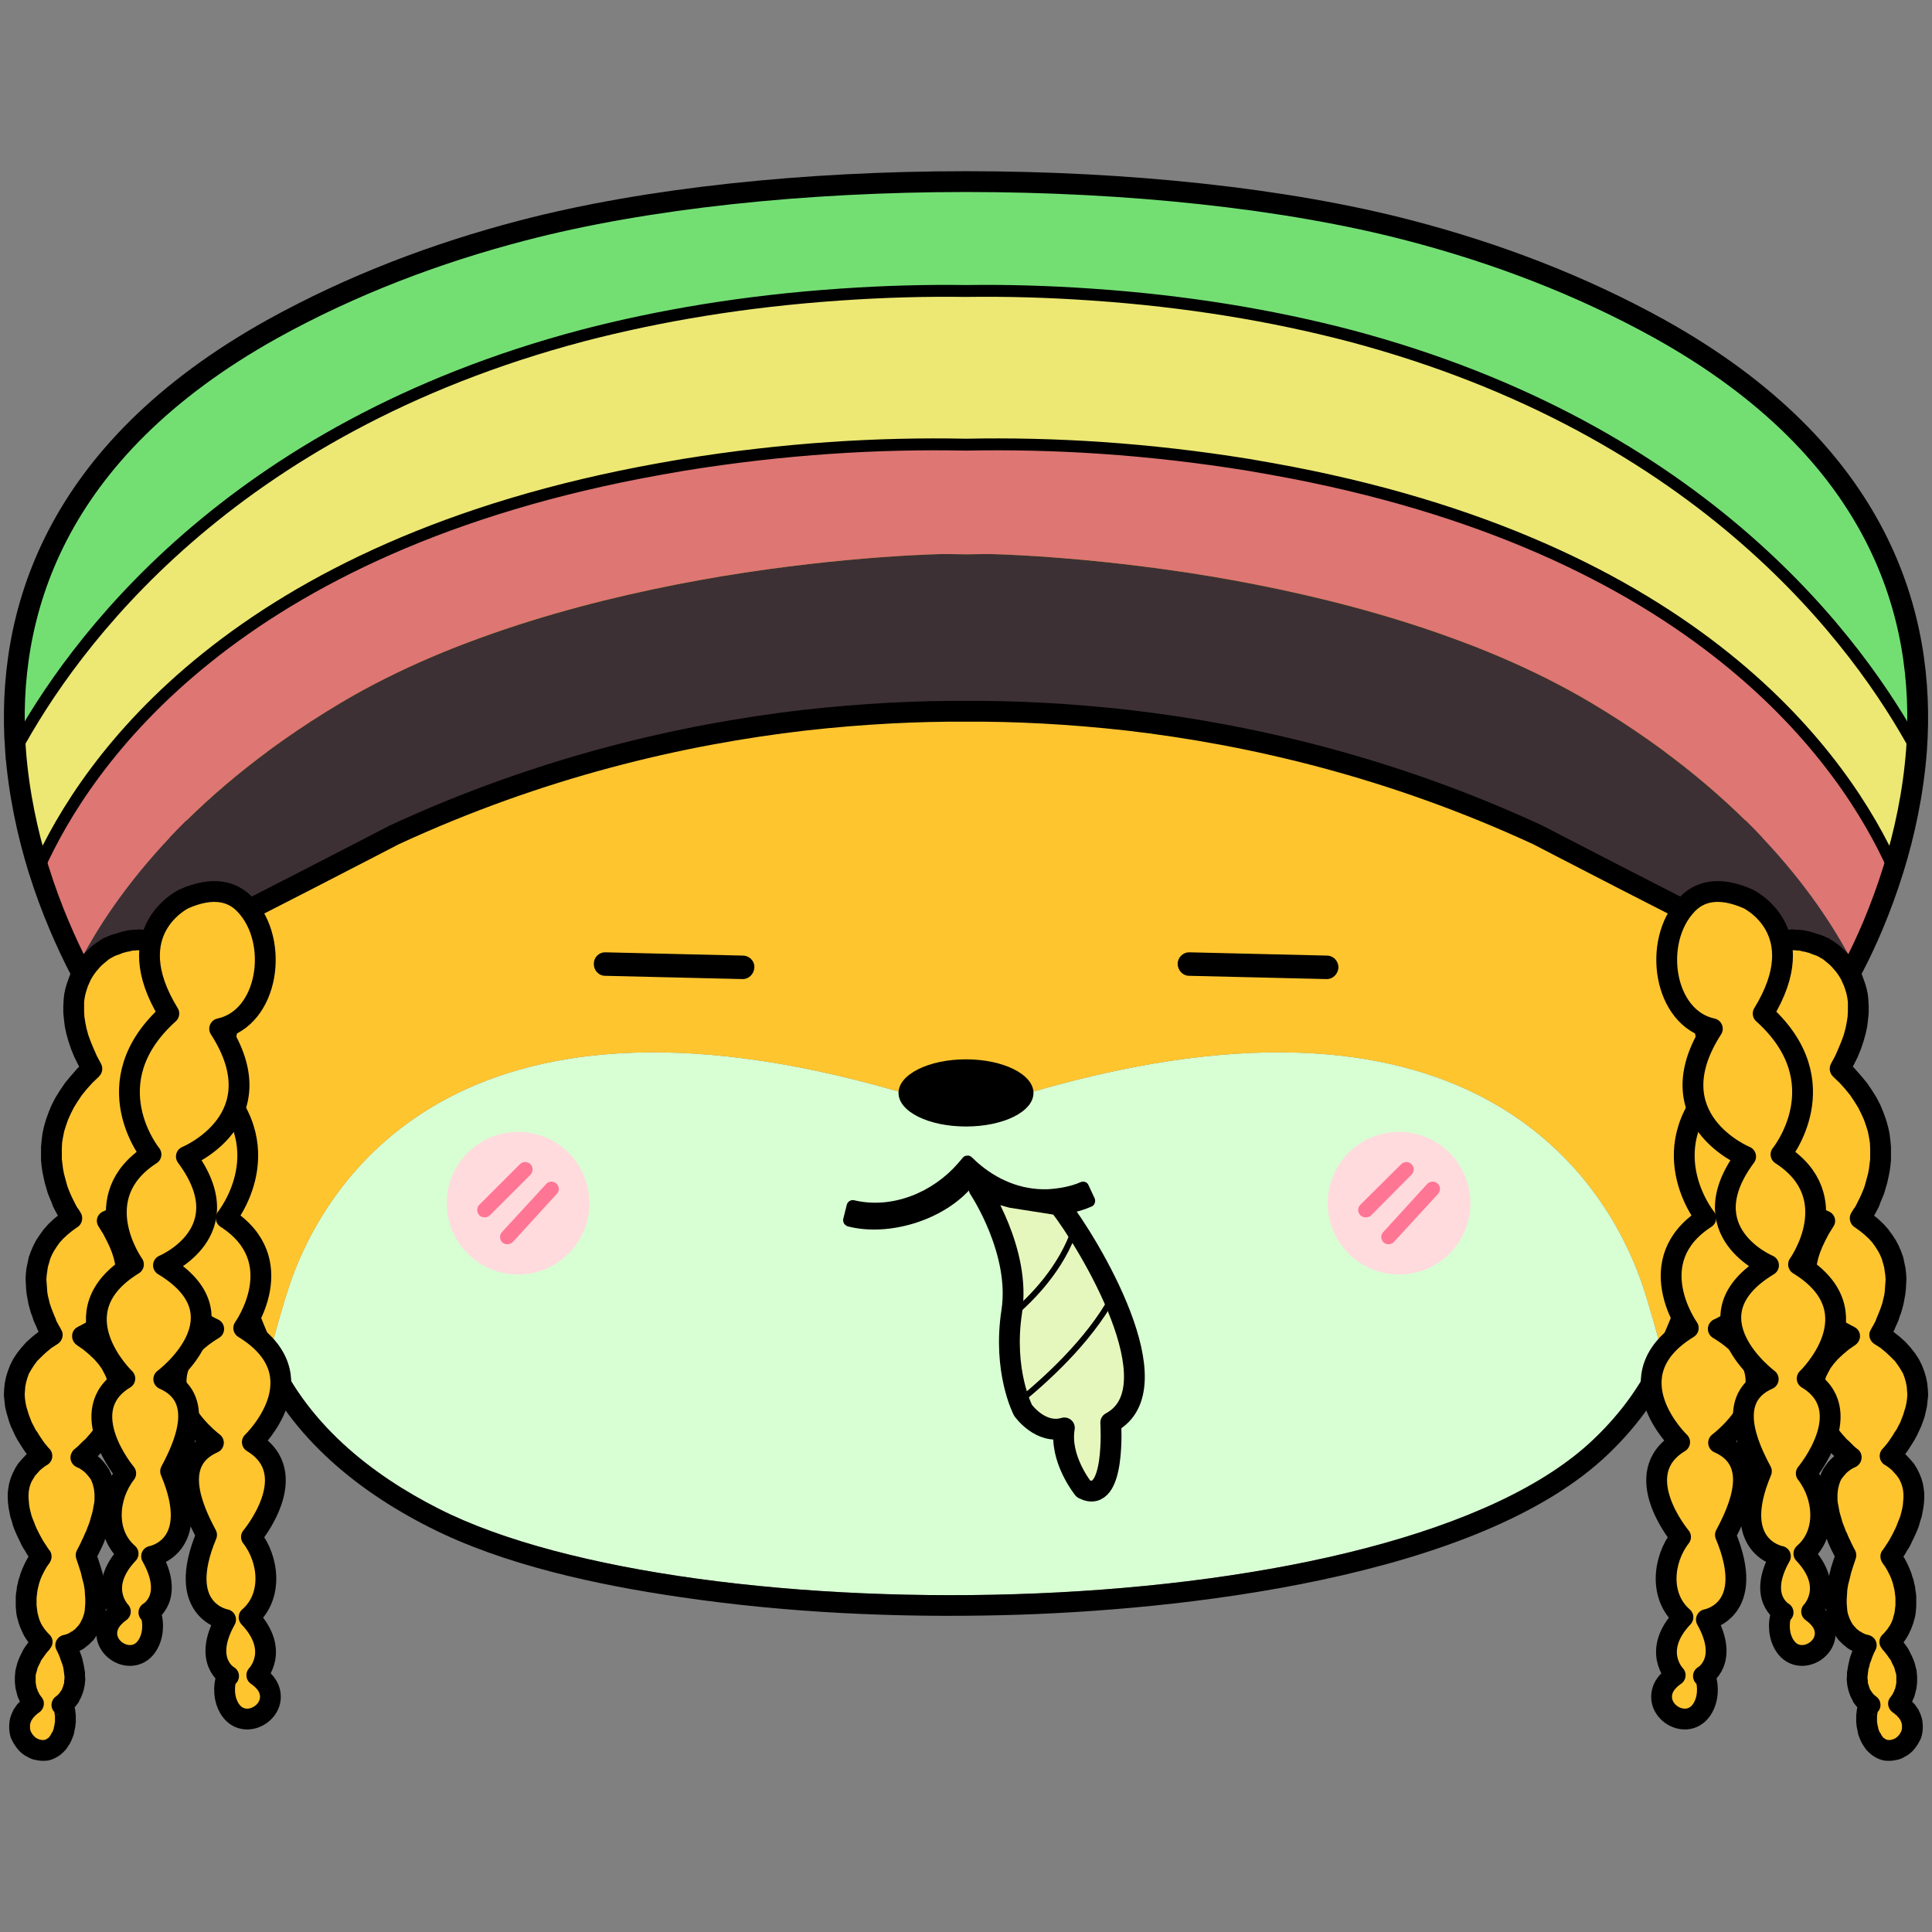 <?xml version="1.0" encoding="UTF-8"?>
<!DOCTYPE svg PUBLIC "-//W3C//DTD SVG 1.1//EN" "http://www.w3.org/Graphics/SVG/1.1/DTD/svg11.dtd">
<!-- Creator: CorelDRAW X7 -->
<svg xmlns="http://www.w3.org/2000/svg" xml:space="preserve" width="65mm" height="65mm" version="1.1" style="shape-rendering:geometricPrecision; text-rendering:geometricPrecision; image-rendering:optimizeQuality; fill-rule:evenodd; clip-rule:evenodd"
viewBox="0 0 6500 6500"
 xmlns:xlink="http://www.w3.org/1999/xlink">
 <rect x="0" y="0" width="6500" height="6500" fill="#808080" stroke="none"/>
 <defs>
  <style type="text/css">
   <![CDATA[
    .str4 {stroke:black;stroke-width:70}
    .str3 {stroke:black;stroke-width:40}
    .str2 {stroke:black;stroke-width:20}
    .str0 {stroke:black;stroke-width:70;stroke-linecap:round;stroke-linejoin:round}
    .str5 {stroke:black;stroke-width:70;stroke-linecap:round;stroke-linejoin:round}
    .str6 {stroke:black;stroke-width:70;stroke-linecap:round;stroke-linejoin:round}
    .str1 {stroke:black;stroke-width:20;stroke-linecap:round;stroke-linejoin:round}
    .fil8 {fill:none}
    .fil2 {fill:black}
    .fil11 {fill:#3D3034}
    .fil9 {fill:#73DF73}
    .fil5 {fill:#BF8F17}
    .fil0 {fill:#D8FFD3}
    .fil10 {fill:#DE7673}
    .fil7 {fill:#E6F7BD}
    .fil12 {fill:#ECE873}
    .fil1 {fill:#FFC52F}
    .fil3 {fill:#FFDBDE}
    .fil6 {fill:black;fill-rule:nonzero}
    .fil4 {fill:#FF7694;fill-rule:nonzero}
   ]]>
  </style>
 </defs>
 <g id="Layer_x0020_1">
  <g id="_2455159377488">
   <path class="fil0" d="M5364 4840c92,-88 169,-193 220,-319 0,0 -34,-128 -62,-209 -113,-321 -545,-1073 -2040,-641l-21 6c0,58 -95,105 -211,105 -116,0 -211,-47 -211,-105l-21 -6c-1495,-432 -1927,320 -2040,641 -28,81 -62,209 -62,209 108,266 335,441 560,555 850,432 3223,406 3888,-236z"/>
   <path class="fil1" d="M2044 1915c-11,-9 -11,-10 -23,-19 -43,-36 -90,-72 -112,-86 -206,-131 -767,-440 -1321,-321 -176,610 42,1323 139,1590 15,43 62,155 90,226l-1 6c-74,330 -97,751 80,1166 5,11 10,23 16,35 1,3 2,6 4,9 0,0 34,-128 62,-209 113,-321 545,-1073 2040,-641l21 6c0,-58 95,-104 211,-104 116,0 211,46 211,104l21 -6c1495,-432 1927,320 2040,641 28,81 62,209 62,209 2,-3 3,-6 4,-9 194,-426 172,-861 96,-1200 7,-17 15,-40 23,-59 24,-64 53,-138 66,-174 97,-267 315,-980 139,-1590 -554,-119 -1115,190 -1321,321 -28,18 -85,65 -135,106 -1,2 -5,5 -8,8l-1 0c-267,-108 -538,-164 -804,-189 -129,-11 -256,-23 -382,-23 -94,-1 -188,3 -281,11 -118,10 -239,11 -357,33 -139,26 -283,57 -425,100 -50,15 -103,41 -154,59zm3477 906c-39,-86 -67,-135 -67,-135 -143,-239 -348,-418 -569,-553 54,-43 138,-109 184,-134 147,-80 397,-194 599,-171 40,330 -40,638 -92,792 -12,38 -33,120 -49,184 0,4 -3,11 -6,17zm-3904 -689c-222,135 -428,315 -571,554 0,0 -27,48 -66,132 -16,-66 -44,-160 -56,-198 -52,-154 -132,-462 -92,-792 202,-23 452,91 599,171 47,26 131,90 186,133z"/>
   <path class="fil2" d="M3250 3790c126,0 227,-50 227,-113 0,-62 -101,-113 -227,-113 -126,0 -227,51 -227,113 0,63 101,113 227,113z"/>
   <circle class="fil3" cx="1743" cy="4048" r="240"/>
   <circle class="fil3" cx="4707" cy="4048" r="240"/>
   <path class="fil4" d="M1749 3917c10,-10 26,-10 36,0 9,9 9,25 0,35l-137 137c-10,9 -26,9 -35,0 -10,-10 -10,-26 0,-36l136 -136z"/>
   <path class="fil4" d="M1837 3984c9,-11 25,-11 35,-2 10,9 11,25 1,35l-147 161c-10,10 -25,11 -36,2 -10,-10 -10,-25 -1,-35l148 -161z"/>
   <path class="fil4" d="M4714 3917c10,-10 26,-10 35,0 10,9 10,25 0,35l-136 137c-10,9 -26,9 -36,0 -10,-10 -10,-26 0,-36l137 -136z"/>
   <path class="fil4" d="M4801 3984c10,-11 26,-11 36,-2 10,9 10,25 1,35l-148 161c-9,10 -25,11 -35,2 -10,-10 -11,-25 -1,-35l147 -161z"/>
   <path class="fil5" d="M5668 1828c40,330 -40,638 -92,792 -14,42 -38,139 -54,205 -39,-89 -68,-139 -68,-139 -143,-239 -349,-419 -571,-554 54,-43 138,-107 186,-133 147,-80 397,-194 599,-171z"/>
   <path class="fil5" d="M832 1828c-40,330 40,638 92,792 14,42 38,139 54,205 39,-89 68,-139 68,-139 143,-239 349,-419 571,-554 -54,-43 -138,-107 -186,-133 -147,-80 -397,-194 -599,-171z"/>
   <g>
    <path class="fil2" d="M2069 1844c178,-64 364,-112 550,-145 25,-4 50,-9 75,-13 31,-5 61,-9 91,-13 114,-14 310,-28 420,-31 224,-5 468,19 677,56 187,33 373,82 551,146 38,-32 80,-68 120,-93 169,-107 356,-198 546,-262 265,-89 552,-128 828,-69 26,6 45,24 53,50 147,511 38,1139 -141,1632 -21,59 -44,118 -67,176 -5,13 -10,26 -15,39 88,411 71,835 -104,1222l-3 8 0 0 0 0 0 0 0 0 -1 0 0 0 0 0 0 1 0 0 0 0 0 1c-54,130 -135,244 -236,341 -437,422 -1457,530 -2037,544 -361,9 -731,-8 -1089,-61 -275,-40 -594,-108 -843,-235 -255,-129 -482,-319 -593,-589l0 -1 0 0 0 0 0 -1 0 0 0 0 -1 0 0 0 0 0 0 0 0 0 -3 -8c-5,-11 -10,-23 -15,-35 -162,-379 -176,-795 -88,-1193 -28,-69 -58,-139 -83,-209 -179,-493 -288,-1121 -141,-1632 8,-26 27,-44 53,-50 276,-59 563,-20 828,69 190,64 377,155 546,262 40,25 83,60 122,93zm813 -110c0,0 -389,27 -827,189 -51,-42 -119,-96 -146,-113 -206,-131 -767,-440 -1321,-321 -176,610 42,1323 139,1590 15,43 62,155 90,226l-1 6 -3 15 0 1 -3 14 -1 1 -3 14 0 2 -3 13 0 3 -3 12 0 2 -1 8 -2 8 -2 10 0 4 -2 12 -1 4 -2 12 -1 4 -1 10 -2 9 -1 7 -1 7 -2 11 0 5 -2 11 -1 6 -1 11 0 3 -2 14 0 2c-34,284 -17,609 120,931 5,11 10,23 16,35 1,3 2,6 4,9 108,266 335,441 560,555 850,432 3223,406 3888,-236 92,-88 169,-193 220,-319 2,-3 3,-6 4,-9 20,-44 38,-87 53,-131l1 -2c2,-6 4,-11 6,-17l0 -2c2,-5 4,-11 6,-16l1 -3 5 -16 1 -2c17,-55 31,-109 42,-163l0 -2c1,-6 2,-12 3,-17l1 -1c2,-12 4,-24 6,-36l1 -2c2,-11 3,-23 5,-35l0 -1c7,-48 13,-95 16,-142l0 -2 1 -17 0 0c0,-6 1,-12 1,-18l0 0 1 -17 0 -2 0 -16 0 -1 1 -16 0 -2 0 -15 0 -5 0 -13 0 -4c0,-10 0,-21 0,-32 0,-6 0,-11 0,-17l0 0 -1 -17 0 -12 0 -6 -1 -15 0 -2 -1 -15 0 -2 -1 -13 0 -6 -1 -11 0 -6 -1 -13 -1 -3 -1 -13 0 -5 -1 -12 -1 -5 -1 -12 0 -4 -2 -12 -1 -8 -1 -9 0 -1 -2 -15 0 -1 -2 -16 0 -1 -2 -15 0 -2 -2 -14 -1 -2 -1 -6 -1 -12 -1 -4 -2 -11 -1 -7 -2 -10 -1 -6 -1 -9 -2 -8 -2 -10 0 -4 -3 -12 -1 -5 -2 -10 -1 -5 0 -3 -1 -6 -2 -9 0 0 -3 -14 -1 -1 -3 -15c7,-17 15,-40 23,-59 24,-64 53,-138 66,-174 97,-267 315,-980 139,-1590 -554,-119 -1115,190 -1321,321 -28,18 -85,65 -135,106 -1,2 -5,5 -8,8l-1 0c-305,-113 -586,-161 -729,-179 -63,-8 -100,-11 -100,-11 -290,-31 -453,-28 -736,0zm2857 2062c0,-10 0,-21 0,-32l0 32zm-2662 -178c19,12 31,32 32,55 7,9 29,19 38,22 32,12 69,17 103,17 34,0 71,-5 103,-17 9,-3 31,-13 38,-22 1,-23 13,-43 32,-55 24,17 38,37 38,59 0,58 -95,105 -211,105 -116,0 -211,-47 -211,-105 0,-22 14,-42 38,-59z"/>
   </g>
   <path class="fil2" d="M2852 4126c-5,-2 -9,-5 -12,-9 -3,-5 -4,-10 -3,-16l12 -48c3,-11 14,-17 24,-15 129,31 266,-27 350,-124l17 -20c4,-4 8,-6 14,-6 5,-1 10,1 15,5l18 17c67,59 148,94 238,91 36,-2 78,-9 111,-24 10,-4 22,0 26,10l21 45c2,5 2,11 0,16 -2,5 -5,9 -10,11 -97,44 -236,37 -331,-6 -28,-13 -55,-30 -81,-49 -95,103 -272,157 -409,122z"/>
   <path class="fil6" d="M2036 3283c-22,0 -39,-19 -38,-41 0,-22 18,-39 40,-38l461 11c22,0 40,18 39,40 -1,22 -19,40 -41,39l-461 -11z"/>
   <path class="fil6" d="M4001 3283c-22,0 -39,-19 -39,-41 1,-22 19,-39 41,-38l461 11c22,0 39,18 39,40 -1,22 -19,40 -41,39l-461 -11z"/>
   <path class="fil7 str0" d="M3563 4054l-159 -25 -110 -30c0,0 141,210 110,413 -31,202 38,333 38,333 0,0 59,83 139,59 -18,104 64,205 64,205 110,57 92,-223 92,-223 219,-117 -73,-603 -174,-732z"/>
   <path class="fil8 str1" d="M3429 4715c83,-67 234,-202 315,-352"/>
   <path class="fil8 str2" d="M3402 4427c71,-59 171,-162 215,-296"/>
   <path class="fil9" d="M6448 2522c-190,-351 -713,-1077 -1908,-1393 -257,-67 -545,-116 -868,-138 -145,-10 -286,-14 -422,-12 -136,-2 -277,2 -422,12 -323,22 -611,71 -868,138 -1195,316 -1718,1042 -1908,1393 -32,-450 123,-1002 864,-1415 269,-149 553,-256 840,-331 839,-220 2149,-220 2988,0 287,75 571,182 840,331 741,413 896,965 864,1415z"/>
   <path class="fil10" d="M5357 2367c-395,-236 -885,-361 -1284,-428 -423,-70 -745,-75 -745,-75 0,0 -27,0 -78,1 -51,-1 -78,-1 -78,-1 0,0 -322,5 -745,75 -399,67 -889,192 -1284,428 -532,318 -776,674 -881,882 -36,-71 -89,-185 -133,-327 160,-358 657,-1087 2090,-1344 0,0 0,0 0,0l80 -14c340,-55 657,-74 951,-68 294,-6 611,13 951,68l80 14c0,0 0,0 0,0 1433,257 1930,986 2090,1344 -44,142 -96,256 -133,327 -105,-208 -349,-564 -881,-882z"/>
   <path class="fil11" d="M5174 2809c-491,-227 -966,-338 -1381,-386 -196,-22 -379,-31 -543,-30 -164,-1 -347,8 -543,30 -415,48 -890,159 -1381,386 0,0 -432,225 -1019,521 0,0 -18,-29 -45,-81 105,-208 349,-564 881,-882 395,-236 885,-361 1284,-428 423,-70 745,-75 745,-75 0,0 27,0 78,1 51,-1 78,-1 78,-1 0,0 322,5 745,75 399,67 889,192 1284,428 532,318 776,674 881,882 -27,52 -45,81 -45,81 -587,-296 -1019,-521 -1019,-521z"/>
   <path class="fil12 str3" d="M6371 2922c-160,-358 -657,-1087 -2090,-1344l-80 -14c-340,-55 -657,-74 -951,-68 -294,-6 -611,13 -951,68l-80 14c-1433,257 -1930,986 -2090,1344 -36,-117 -66,-253 -77,-400 190,-351 713,-1077 1908,-1393 257,-67 545,-116 868,-138 145,-10 286,-14 422,-12 136,-2 277,2 422,12 323,22 611,71 868,138 1195,316 1718,1042 1908,1393 -11,147 -41,283 -77,400z"/>
   <path class="fil8 str4" d="M52 2522c-32,-450 123,-1002 864,-1415 269,-149 553,-256 840,-331 839,-220 2149,-220 2988,0 287,75 571,182 840,331 741,413 896,965 864,1415 -11,147 -41,283 -77,400 -44,142 -96,256 -133,327 -27,52 -45,81 -45,81 -587,-296 -1019,-521 -1019,-521 -491,-227 -966,-338 -1381,-386 -196,-22 -379,-31 -543,-30 -164,-1 -347,8 -543,30 -415,48 -890,159 -1381,386 0,0 -432,225 -1019,521 0,0 -18,-29 -45,-81 -36,-71 -89,-185 -133,-327 -36,-117 -66,-253 -77,-400z"/>
   <g id="_2455159379856">
    <path class="fil1 str5" d="M838 5441c107,113 26,195 26,195 23,16 35,32 41,47 32,85 -105,154 -143,43 -13,-39 -4,-86 7,-87 0,0 -89,-49 -10,-190 0,0 -171,-29 -64,-285 -46,-86 -120,-247 23,-310 0,0 -283,-211 1,-383 0,0 -267,-111 -77,-366 0,0 -307,-126 -112,-430 -164,-35 -203,-293 -86,-417 41,-44 106,-64 207,-20 0,0 222,106 50,386 258,231 60,474 60,474 222,143 59,370 59,370 263,161 29,384 29,384 176,106 -3,319 -3,319 60,77 72,201 -8,270z"/>
    <g>
     <path class="fil1" d="M142 5524c-109,119 -29,208 -29,208 -23,16 -36,33 -42,49 -34,90 102,166 142,48 14,-41 5,-91 -5,-93 0,0 89,-51 13,-201 0,0 172,-28 68,-302 48,-91 125,-260 -17,-330 0,0 287,-220 5,-408 0,0 269,-112 84,-387 0,0 309,-128 119,-455 165,-34 208,-308 93,-441 -41,-48 -105,-70 -206,-25 0,0 -225,108 -58,409 -261,241 -67,503 -67,503 -225,148 -66,392 -66,392 -265,167 -35,408 -35,408 -178,109 -2,338 -2,338 -62,82 -76,213 3,287z"/>
     <path id="1" class="fil6" d="M133 5760l-41 -57 -5 52 -1 -1 -1 -1 -2 -2 -2 -2 -2 -3 -2 -4 -3 -4 -3 -5 -2 -5 -3 -5 -3 -7 -3 -6 -2 -7 -2 -8 -2 -8 -2 -8 -1 -10 -1 -9 0 -10 0 -10 1 -10 1 -11 3 -11 3 -12 4 -11 5 -12 6 -12 6 -12 8 -12 9 -12 9 -12 11 -12 52 47 -9 10 -7 9 -7 10 -6 8 -4 9 -4 8 -4 8 -2 7 -2 8 -2 6 -1 7 0 6 0 6 0 6 0 6 1 5 1 5 1 5 1 4 2 4 1 4 2 4 2 3 1 3 2 3 1 2 2 2 1 1 0 1 1 1 0 0 0 0 -6 51zm6 -51c13,14 11,36 -3,49 -14,13 -37,12 -49,-3l52 -46zm-35 84l-66 -24 0 0 1 -2 1 -3 1 -2 1 -2 1 -2 1 -2 1 -3 1 -2 2 -2 1 -2 1 -2 2 -2 2 -3 1 -2 2 -2 1 -2 2 -2 2 -2 2 -2 2 -2 2 -2 2 -2 2 -2 2 -2 2 -2 2 -1 2 -2 3 -2 2 -2 2 -2 3 -2 2 -2 41 57 -2 2 -1 1 -2 1 -2 1 -1 2 -2 1 -1 1 -1 1 -1 1 -2 1 -1 2 -1 1 -1 1 -1 1 -1 1 -1 1 -1 1 0 1 -1 1 -1 1 0 1 -1 1 -1 1 0 1 -1 1 0 0 -1 1 0 1 0 1 -1 1 0 1 0 0 0 0zm76 25l66 23 0 0 -5 13 -6 12 -7 11 -7 10 -9 9 -9 8 -9 6 -11 6 -10 4 -11 3 -11 1 -11 0 -10 -1 -11 -2 -9 -2 -10 -4 -9 -5 -9 -5 -8 -6 -8 -7 -7 -8 -6 -8 -6 -9 -5 -9 -5 -10 -3 -10 -2 -11 -1 -11 0 -12 1 -12 2 -11 4 -12 66 24 -2 5 -1 5 0 5 0 4 0 4 1 4 1 4 2 4 2 3 2 4 3 3 3 4 3 2 3 3 4 2 4 2 3 1 4 1 3 1 4 0 3 0 3 0 3 -1 3 -1 3 -2 3 -2 3 -2 3 -4 3 -4 3 -6 4 -6 3 -8 0 0zm11 -112l34 60 -10 -64 9 3 7 4 5 5 4 4 3 4 2 4 1 4 2 4 1 3 1 4 1 4 1 3 1 4 0 4 1 4 0 5 1 4 0 4 0 5 0 4 0 5 0 4 0 5 -1 5 0 5 -1 5 -1 5 -1 5 -1 5 -1 5 -1 5 -2 5 -66 -23 1 -3 0 -3 1 -3 1 -3 0 -3 1 -3 0 -3 1 -3 0 -3 0 -3 0 -3 0 -3 0 -3 0 -3 0 -2 0 -3 -1 -2 0 -3 0 -2 -1 -1 0 -2 0 -2 -1 -1 0 0 0 -1 0 0 0 1 1 2 2 2 3 2 5 4 8 2 -10 -64zm10 64c-19,-4 -31,-22 -27,-41 4,-19 22,-31 41,-27l-14 68zm14 -269l12 69 25 -51 7 15 7 15 5 14 5 14 3 13 3 13 2 12 2 12 0 11 1 11 -1 11 -1 10 -2 9 -2 9 -3 9 -3 8 -3 7 -4 7 -3 7 -4 6 -4 5 -4 5 -4 5 -4 3 -3 4 -4 3 -3 2 -3 3 -2 1 -2 2 -2 1 -1 0 -34 -60 -1 0 0 0 0 0 1 -1 1 0 1 -1 1 -2 2 -1 2 -2 1 -2 2 -2 2 -3 2 -3 2 -3 2 -3 1 -4 2 -4 1 -5 2 -5 1 -5 0 -6 1 -7 0 -6 -1 -8 -1 -8 -1 -9 -2 -9 -3 -10 -4 -10 -4 -12 -5 -12 -6 -12 25 -50zm-25 50c-9,-17 -2,-38 15,-47 17,-9 39,-2 47,15l-62 32zm68 -334l62 32 2 -28 9 26 8 25 7 24 4 22 4 22 2 20 1 19 0 18 -1 17 -2 17 -4 15 -4 14 -5 13 -5 13 -7 11 -7 10 -7 10 -8 8 -8 8 -8 6 -7 6 -8 5 -8 4 -7 4 -6 3 -7 2 -5 2 -5 2 -4 1 -3 1 -3 0 -1 1 -12 -69 0 0 0 0 1 -1 2 0 3 -1 3 -1 3 -1 4 -2 4 -2 4 -3 5 -2 4 -4 5 -3 4 -5 4 -4 5 -6 4 -6 3 -6 4 -8 3 -8 3 -9 2 -10 1 -12 1 -12 0 -14 -1 -15 -1 -17 -3 -18 -5 -19 -5 -21 -7 -22 -8 -24 1 -28zm-1 28c-7,-18 2,-38 20,-45 18,-6 38,3 45,21l-65 24zm-6 -370l42 56 -6 -59 15 8 14 9 13 10 11 10 10 11 9 12 8 12 6 13 5 13 4 14 3 13 2 13 1 14 0 13 0 14 -2 13 -2 14 -2 13 -3 13 -3 12 -4 13 -4 13 -4 12 -5 12 -5 11 -4 12 -5 11 -5 11 -5 10 -5 10 -5 9 -5 9 -62 -32 5 -9 4 -8 5 -10 4 -9 5 -10 4 -10 5 -10 4 -11 4 -10 4 -11 3 -11 3 -10 3 -11 2 -10 2 -11 2 -10 1 -10 0 -10 0 -9 -1 -9 -1 -9 -2 -8 -2 -8 -3 -8 -3 -7 -5 -7 -5 -6 -6 -7 -6 -6 -8 -6 -9 -6 -11 -5 -5 -60zm5 60c-17,-9 -24,-30 -15,-47 8,-18 29,-25 46,-16l-31 63zm8 -472l27 65 6 -62 26 19 24 20 21 20 17 20 15 21 12 21 10 21 7 21 5 21 2 21 0 21 -2 20 -4 19 -5 19 -6 17 -7 18 -8 16 -9 15 -9 15 -10 13 -10 13 -9 12 -10 11 -9 10 -9 9 -8 8 -8 7 -6 6 -6 4 -4 4 -2 2 -2 1 -42 -56 0 0 2 -1 3 -3 5 -4 5 -5 6 -6 7 -7 8 -7 8 -9 8 -9 8 -10 9 -11 8 -11 7 -12 7 -12 6 -13 6 -13 5 -13 3 -13 3 -14 1 -13 0 -14 -2 -14 -3 -13 -4 -15 -7 -14 -8 -15 -11 -15 -14 -16 -17 -16 -19 -16 -23 -16 6 -62zm-6 62c-16,-11 -20,-33 -10,-49 11,-16 33,-20 49,-10l-39 59zm89 -449l27 64 16 -52 17 27 14 27 13 25 9 25 8 24 5 23 3 23 2 22 -1 21 -2 20 -4 19 -5 18 -7 18 -7 16 -9 15 -9 14 -10 13 -10 12 -10 11 -11 10 -10 9 -11 9 -10 7 -9 7 -9 5 -8 5 -8 5 -6 3 -6 3 -4 2 -3 1 -1 1 -27 -65 0 0 1 -1 3 -1 4 -2 5 -3 6 -3 7 -4 7 -4 8 -6 8 -6 8 -6 8 -7 8 -8 8 -9 8 -9 7 -9 6 -10 7 -11 5 -12 4 -12 4 -12 3 -14 1 -14 1 -15 -1 -16 -3 -17 -4 -18 -6 -19 -8 -20 -10 -21 -12 -23 -15 -24 15 -51zm-15 51c-11,-16 -7,-37 9,-48 16,-11 38,-7 49,9l-58 39zm141 -508l14 69 23 -52 17 32 15 31 12 29 9 29 7 28 4 27 2 27 0 25 -2 24 -3 23 -6 21 -7 21 -8 20 -9 18 -10 17 -11 16 -12 15 -12 13 -12 13 -12 11 -12 11 -12 9 -12 9 -11 7 -10 7 -9 5 -9 5 -7 4 -6 3 -5 2 -3 1 -2 1 -27 -64 0 -1 3 0 3 -2 5 -2 6 -4 6 -3 8 -5 9 -5 9 -7 9 -7 10 -7 10 -9 10 -9 10 -10 9 -11 9 -11 9 -13 8 -13 7 -14 6 -14 5 -16 4 -16 3 -18 1 -18 0 -19 -1 -21 -4 -22 -6 -23 -7 -24 -10 -26 -13 -27 -16 -28 24 -52zm-24 52c-9,-17 -4,-38 13,-48 17,-9 38,-4 48,13l-61 35zm97 -437l53 -45 0 0 12 15 11 15 10 17 8 17 8 17 6 18 6 18 4 19 4 19 2 19 2 19 0 19 0 19 -1 19 -2 19 -4 18 -4 19 -4 18 -6 17 -7 18 -8 16 -8 16 -10 16 -11 14 -11 14 -13 13 -13 12 -15 10 -16 10 -16 8 -18 6 -18 5 -14 -69 11 -3 12 -4 10 -5 10 -6 10 -7 9 -8 9 -9 8 -10 8 -10 7 -12 7 -12 6 -13 5 -13 5 -14 3 -15 4 -15 2 -15 2 -15 1 -16 0 -16 0 -15 -2 -16 -2 -15 -2 -15 -4 -15 -4 -15 -5 -14 -6 -14 -7 -13 -7 -12 -8 -12 -9 -11 0 0zm-164 -16l-31 -63 1 0 11 -5 10 -4 10 -3 10 -3 9 -3 10 -3 9 -2 9 -2 9 -1 9 -1 9 0 9 -1 8 0 8 1 9 1 8 1 7 2 8 2 8 2 7 2 7 3 7 3 6 4 7 4 6 3 6 5 6 4 5 5 6 4 5 5 5 6 4 5 -53 45 -3 -3 -3 -3 -3 -3 -4 -3 -3 -3 -3 -3 -4 -2 -3 -3 -4 -2 -4 -2 -4 -2 -4 -1 -4 -2 -4 -1 -5 -1 -5 -1 -4 -1 -5 0 -6 -1 -5 0 -6 0 -6 1 -6 0 -6 1 -7 2 -7 1 -7 2 -8 2 -7 3 -8 3 -9 3 -8 4 1 -1zm-1 1c-18,8 -38,0 -46,-18 -8,-18 0,-38 17,-46l29 64zm-48 403l-47 -52 -7 43 -15 -29 -14 -28 -11 -27 -9 -27 -7 -25 -5 -24 -3 -24 -2 -22 0 -22 1 -20 2 -20 4 -19 5 -17 6 -17 6 -16 8 -14 7 -14 9 -12 8 -12 9 -10 9 -10 9 -8 8 -8 8 -7 8 -6 7 -5 6 -4 6 -4 5 -3 3 -2 3 -1 1 -1 31 63 0 0 -1 1 -2 1 -3 2 -4 2 -5 3 -5 4 -6 5 -6 5 -6 5 -7 7 -6 7 -7 8 -6 8 -6 9 -6 10 -5 11 -5 11 -4 12 -4 13 -3 14 -2 15 0 16 0 16 1 18 3 19 4 20 6 22 8 22 10 24 11 25 14 26 -7 43zm7 -43c9,17 3,38 -14,48 -16,9 -38,3 -47,-14l61 -34zm-79 549l-38 -59 -9 51 -1 -2 -2 -3 -3 -4 -4 -5 -4 -7 -5 -9 -5 -9 -6 -11 -6 -12 -5 -14 -6 -14 -6 -15 -5 -17 -5 -17 -4 -18 -4 -19 -3 -20 -2 -21 0 -22 0 -22 2 -22 3 -24 5 -23 7 -24 9 -25 10 -24 13 -25 15 -24 17 -25 20 -24 22 -25 25 -24 47 52 -22 21 -19 21 -17 21 -14 21 -13 21 -10 20 -9 20 -7 20 -6 19 -4 20 -3 18 -1 19 0 18 0 18 2 17 2 16 3 16 4 15 4 15 4 14 5 13 5 12 5 11 5 10 5 10 4 8 4 7 4 5 3 5 2 3 1 2 0 0 -9 50zm9 -50c11,15 8,37 -7,49 -16,11 -38,8 -49,-7l56 -42zm-75 443l-38 -59 -10 48 -1 -1 -2 -2 -2 -4 -3 -5 -3 -7 -4 -7 -5 -9 -4 -10 -5 -11 -5 -11 -4 -13 -5 -13 -4 -14 -4 -15 -3 -16 -3 -16 -2 -17 -1 -18 -1 -17 1 -19 2 -18 4 -19 4 -19 7 -19 8 -19 10 -19 12 -18 13 -18 16 -18 18 -17 20 -16 22 -16 38 59 -18 13 -16 13 -14 13 -12 13 -10 14 -9 14 -7 13 -6 14 -4 14 -4 14 -2 14 -2 14 -1 14 1 13 1 14 1 14 2 13 3 12 3 13 4 12 4 11 4 10 4 10 4 9 3 9 4 7 3 6 3 5 3 5 1 2 1 2 0 0 -10 49zm10 -49c11,16 6,38 -10,49 -16,10 -38,6 -48,-11l58 -38zm-46 456l-36 -59 -7 54 -2 -2 -2 -2 -3 -4 -4 -5 -6 -6 -5 -8 -7 -8 -7 -10 -7 -11 -7 -11 -8 -13 -7 -13 -7 -15 -7 -15 -6 -16 -5 -17 -5 -17 -4 -18 -2 -19 -2 -19 1 -20 2 -20 4 -20 6 -20 8 -21 10 -20 13 -20 15 -19 17 -19 20 -18 23 -18 25 -17 38 59 -22 14 -18 15 -16 15 -14 14 -11 15 -9 14 -8 14 -5 14 -4 14 -3 15 -1 13 -1 14 1 14 2 14 3 14 4 13 4 13 5 13 5 13 6 11 6 12 7 10 6 10 6 9 6 9 5 7 5 6 4 5 4 5 2 2 2 2 0 0 -7 54zm7 -54c14,14 13,37 -1,50 -14,13 -36,13 -49,-1l50 -49zm1 384l-56 -42 0 42 -1 -1 -2 -2 -2 -3 -3 -5 -4 -6 -5 -7 -5 -8 -5 -9 -6 -9 -6 -11 -5 -11 -6 -12 -6 -13 -6 -14 -5 -13 -4 -15 -5 -15 -3 -15 -3 -16 -2 -16 -1 -17 0 -17 2 -16 3 -17 5 -17 7 -17 8 -16 10 -16 13 -15 14 -15 16 -13 19 -12 36 59 -13 9 -11 9 -9 10 -8 9 -6 10 -6 10 -4 10 -3 10 -2 11 -1 12 0 11 1 12 1 12 2 12 3 12 3 12 4 11 5 12 4 11 5 11 5 10 5 10 5 9 5 9 5 8 4 6 4 6 3 5 3 4 2 3 1 2 1 0 0 42zm0 -42c11,15 8,37 -7,49 -15,12 -37,9 -49,-7l56 -42zm1 332l-52 -47 2 49 -9 -9 -8 -9 -7 -9 -7 -10 -6 -10 -5 -10 -5 -11 -4 -10 -4 -11 -3 -11 -3 -11 -2 -11 -1 -12 -1 -11 0 -11 0 -11 0 -12 1 -11 2 -11 1 -11 3 -11 2 -11 4 -11 3 -11 4 -10 4 -10 5 -11 5 -10 5 -9 6 -10 6 -9 7 -9 56 42 -5 7 -5 7 -4 7 -4 7 -4 8 -4 8 -3 7 -3 8 -3 9 -2 8 -2 8 -2 9 -1 8 -1 8 -1 9 0 8 0 9 0 8 1 8 1 8 1 8 2 8 2 7 2 8 3 7 3 7 4 7 4 6 4 6 5 6 5 6 6 6 2 49zm-2 -49c14,13 15,35 1,49 -13,14 -35,15 -49,2l48 -51z"/>
    </g>
    <path class="fil1 str0" d="M431 5227c-107,113 -26,195 -26,195 -22,16 -35,32 -41,48 -32,84 105,153 143,42 13,-39 4,-85 -6,-87 0,0 88,-49 9,-189 0,0 172,-30 64,-286 46,-86 120,-247 -23,-310 0,0 284,-211 -1,-383 0,0 267,-111 77,-366 0,0 308,-126 112,-430 164,-35 203,-293 86,-417 -41,-44 -106,-64 -206,-20 0,0 -223,106 -51,386 -258,232 -60,474 -60,474 -222,143 -59,370 -59,370 -263,161 -29,384 -29,384 -176,106 3,319 3,319 -60,77 -72,201 8,270z"/>
   </g>
   <g>
    <path class="fil1 str0" d="M5662 5441c-107,113 -26,195 -26,195 -23,16 -35,32 -41,47 -32,85 105,154 143,43 13,-39 4,-86 -7,-87 0,0 89,-49 10,-190 0,0 171,-29 64,-285 46,-86 120,-247 -23,-310 0,0 284,-211 -1,-383 0,0 267,-111 77,-366 0,0 307,-126 112,-430 164,-35 203,-293 86,-417 -41,-44 -106,-64 -207,-20 0,0 -222,106 -50,386 -258,231 -60,474 -60,474 -222,143 -59,370 -59,370 -263,161 -29,384 -29,384 -176,106 3,319 3,319 -60,77 -72,201 8,270z"/>
    <g>
     <path class="fil1" d="M6358 5524c109,119 29,208 29,208 23,16 36,33 42,49 34,90 -102,166 -142,48 -14,-41 -5,-91 5,-93 0,0 -89,-51 -13,-201 0,0 -172,-28 -68,-302 -48,-91 -125,-260 17,-330 0,0 -287,-220 -5,-408 0,0 -269,-112 -84,-387 0,0 -309,-128 -119,-455 -164,-34 -208,-308 -93,-441 41,-48 105,-70 206,-25 0,0 225,108 58,409 261,241 67,503 67,503 225,148 66,392 66,392 265,167 35,408 35,408 178,109 2,338 2,338 62,82 76,213 -3,287z"/>
     <path id="1" class="fil6" d="M6367 5760l-6 -51 0 0 0 0 1 -1 0 -1 1 -1 2 -2 1 -2 2 -3 1 -3 2 -3 2 -4 1 -4 2 -4 1 -4 1 -5 1 -5 1 -5 0 -6 0 -6 0 -6 0 -6 -1 -7 -2 -6 -2 -8 -2 -7 -4 -8 -4 -8 -4 -9 -6 -8 -7 -10 -7 -9 -9 -10 52 -47 11 12 9 12 9 12 8 12 6 12 6 12 5 12 4 11 3 12 3 11 1 11 1 10 0 10 0 10 -1 9 -1 10 -2 8 -2 8 -2 8 -2 7 -3 6 -3 7 -3 5 -2 5 -3 5 -3 4 -2 4 -2 3 -2 2 -2 2 -1 1 -1 1 -5 -52 -41 57zm-6 -51l52 46c-12,15 -35,16 -49,3 -14,-13 -16,-35 -3,-49zm35 84l0 0 0 0 0 -1 -1 -1 0 -1 0 -1 -1 -1 0 0 -1 -1 0 -1 -1 -1 0 -1 -1 -1 -1 -1 -1 -1 0 -1 -1 -1 -1 -1 -1 -1 -1 -1 -1 -1 -1 -1 -1 -2 -1 -1 -2 -1 -1 -1 -1 -1 -2 -1 -1 -2 -2 -1 -2 -1 -1 -1 -2 -2 41 -57 2 2 3 2 2 2 2 2 3 2 2 2 2 1 2 2 2 2 2 2 3 2 1 2 2 2 2 2 2 2 2 2 1 2 2 2 1 2 2 3 2 2 1 2 1 2 2 2 1 2 1 3 1 2 1 2 1 2 1 2 1 3 1 2 0 0 -66 24zm-76 25l0 0 3 8 4 6 3 6 3 4 3 4 3 2 3 2 3 2 3 1 3 1 3 0 3 0 4 0 3 -1 4 -1 3 -1 4 -2 4 -2 3 -3 3 -2 3 -4 3 -3 2 -4 2 -3 2 -4 1 -4 1 -4 0 -4 0 -4 0 -5 -1 -5 -2 -5 66 -24 4 12 2 11 1 12 0 12 -1 11 -2 11 -3 10 -5 10 -5 9 -6 9 -6 8 -7 8 -8 7 -8 6 -9 5 -9 5 -10 4 -9 2 -11 2 -10 1 -11 0 -11 -1 -11 -3 -10 -4 -11 -6 -9 -6 -9 -8 -9 -9 -7 -10 -7 -11 -6 -12 -5 -13 0 0 66 -23zm-11 -112l-10 64 8 -2 5 -4 3 -2 2 -2 1 -2 0 -1 0 0 0 1 0 0 -1 1 0 2 0 2 -1 1 0 2 0 3 -1 2 0 3 0 2 0 3 0 3 0 3 0 3 0 3 0 3 1 3 0 3 1 3 0 3 1 3 1 3 0 3 1 3 -66 23 -2 -5 -1 -5 -1 -5 -1 -5 -1 -5 -1 -5 -1 -5 0 -5 -1 -5 0 -5 0 -4 0 -5 0 -4 0 -5 0 -4 1 -4 0 -5 1 -4 0 -4 1 -4 1 -3 1 -4 1 -4 1 -3 2 -4 1 -4 2 -4 3 -4 4 -4 5 -5 7 -4 9 -3 -10 64 34 -60zm-10 64l-14 -68c19,-4 37,8 41,27 4,19 -8,37 -27,41zm-14 -269l25 50 -6 12 -5 12 -4 12 -4 10 -2 10 -3 9 -1 9 -1 8 -1 8 0 6 1 7 0 6 1 5 2 5 1 5 2 4 1 4 2 3 2 3 2 3 2 3 2 2 1 2 2 2 2 1 1 2 1 1 1 0 1 1 0 0 0 0 -1 0 -34 60 -1 0 -2 -1 -2 -2 -2 -1 -3 -3 -3 -2 -4 -3 -3 -4 -4 -3 -4 -5 -4 -5 -4 -5 -4 -6 -3 -7 -4 -7 -3 -7 -3 -8 -3 -9 -2 -9 -2 -9 -1 -10 -1 -11 1 -11 0 -11 2 -12 2 -12 3 -13 3 -13 5 -14 5 -14 7 -15 7 -15 25 51 12 -69zm25 50l-62 -32c8,-17 30,-24 47,-15 17,9 24,30 15,47zm-68 -334l1 28 -8 24 -7 22 -5 21 -5 19 -3 18 -1 17 -1 15 0 14 1 12 1 12 2 10 3 9 3 8 4 8 3 6 4 6 5 6 4 4 4 5 5 3 4 4 5 2 4 3 4 2 4 2 3 1 3 1 3 1 2 0 1 1 0 0 0 0 -12 69 -1 -1 -3 0 -3 -1 -4 -1 -5 -2 -5 -2 -7 -2 -6 -3 -7 -4 -8 -4 -8 -5 -7 -6 -8 -6 -8 -8 -8 -8 -7 -10 -7 -10 -7 -11 -5 -13 -5 -13 -4 -14 -4 -15 -2 -17 -1 -17 0 -18 1 -19 2 -20 4 -22 5 -22 6 -24 8 -25 9 -26 2 28 62 -32zm1 28l-65 -24c7,-18 27,-27 45,-21 18,7 27,27 20,45zm6 -370l-5 60 -11 5 -9 6 -8 6 -6 6 -6 7 -5 6 -5 7 -3 7 -3 8 -2 8 -2 8 -1 9 -1 9 0 9 0 10 1 10 2 10 2 11 2 10 3 11 3 10 3 11 4 11 4 10 4 11 5 10 4 10 5 10 4 9 5 10 4 8 5 9 -62 32 -5 -9 -5 -9 -5 -10 -5 -10 -5 -11 -5 -11 -4 -12 -5 -11 -5 -12 -4 -12 -4 -13 -4 -13 -3 -12 -3 -13 -2 -13 -2 -14 -2 -13 0 -14 0 -13 1 -14 2 -13 3 -13 4 -14 5 -13 6 -13 8 -12 9 -12 10 -11 11 -10 13 -10 14 -9 15 -8 -6 59 42 -56zm-5 60l-31 -63c17,-9 38,-2 47,16 8,17 1,38 -16,47zm-8 -472l6 62 -23 16 -19 16 -17 16 -14 16 -11 15 -8 15 -7 14 -4 15 -3 13 -2 14 0 14 1 13 3 14 3 13 5 13 6 13 6 13 7 12 7 12 8 11 9 11 8 10 8 9 8 9 8 7 7 7 6 6 5 5 5 4 3 3 2 1 0 0 -42 56 -2 -1 -2 -2 -4 -4 -6 -4 -6 -6 -8 -7 -8 -8 -9 -9 -9 -10 -10 -11 -9 -12 -10 -13 -10 -13 -9 -15 -9 -15 -8 -16 -7 -18 -6 -17 -5 -19 -4 -19 -2 -20 0 -21 2 -21 5 -21 7 -21 10 -21 12 -21 15 -21 17 -20 21 -20 24 -20 26 -19 6 62 27 -65zm6 62l-39 -59c16,-10 38,-6 49,10 11,16 6,38 -10,49zm-89 -449l15 51 -15 24 -12 23 -10 21 -8 20 -6 19 -4 18 -3 17 -1 16 1 15 1 14 3 14 4 12 4 12 5 12 7 11 6 10 7 9 8 9 8 9 8 8 8 7 9 6 7 6 8 6 7 4 7 4 6 3 5 3 4 2 3 1 1 1 0 0 -27 65 -1 -1 -3 -1 -4 -2 -6 -3 -6 -3 -8 -5 -8 -5 -9 -5 -9 -7 -10 -7 -11 -9 -10 -9 -11 -10 -10 -11 -10 -12 -10 -13 -9 -14 -9 -15 -7 -16 -7 -18 -5 -18 -4 -19 -2 -20 -1 -21 2 -22 3 -23 5 -23 8 -24 10 -25 12 -25 14 -27 17 -27 16 52 27 -64zm15 51l-58 -39c11,-16 33,-20 49,-9 16,11 20,32 9,48zm-141 -508l24 52 -16 28 -13 27 -10 26 -7 24 -6 23 -4 22 -1 21 0 19 1 18 3 18 4 16 5 16 6 14 7 14 8 13 9 13 9 11 9 11 10 10 10 9 10 9 10 7 9 7 9 7 9 5 8 5 6 3 6 4 5 2 3 2 3 0 0 1 -27 64 -2 -1 -3 -1 -4 -2 -7 -3 -7 -4 -9 -5 -9 -5 -10 -7 -11 -7 -12 -9 -12 -9 -12 -11 -12 -11 -12 -13 -12 -13 -12 -15 -11 -16 -10 -17 -9 -18 -8 -20 -7 -21 -6 -21 -3 -23 -2 -24 0 -25 2 -27 4 -27 7 -28 9 -29 12 -29 15 -31 17 -32 23 52 14 -69zm24 52l-61 -35c10,-17 31,-22 48,-13 17,10 22,31 13,48zm-97 -437l0 0 -9 11 -8 12 -7 12 -7 13 -6 14 -5 14 -4 15 -4 15 -2 15 -2 15 -2 16 0 15 0 16 1 16 2 15 2 15 4 15 3 15 5 14 5 13 6 13 7 12 7 12 8 10 8 10 9 9 9 8 10 7 10 6 10 5 12 4 11 3 -14 69 -18 -5 -18 -6 -16 -8 -16 -10 -15 -10 -13 -12 -13 -13 -11 -14 -11 -14 -10 -16 -8 -16 -8 -16 -7 -18 -6 -17 -4 -18 -4 -19 -4 -18 -2 -19 -1 -19 0 -19 0 -19 2 -19 2 -19 4 -19 4 -19 6 -18 6 -18 8 -17 8 -17 10 -17 11 -15 12 -15 0 0 53 45zm164 -16l1 1 -8 -4 -9 -3 -8 -3 -7 -3 -8 -2 -7 -2 -7 -1 -7 -2 -6 -1 -6 0 -6 -1 -6 0 -5 0 -6 1 -5 0 -4 1 -5 1 -5 1 -4 1 -4 2 -4 1 -4 2 -4 2 -4 2 -3 3 -4 2 -3 3 -3 3 -4 3 -3 3 -3 3 -3 3 -53 -45 4 -5 5 -6 5 -5 6 -4 5 -5 6 -4 6 -5 6 -3 7 -4 6 -4 7 -3 7 -3 7 -2 8 -2 8 -2 7 -2 8 -1 9 -1 8 -1 8 0 9 1 9 0 9 1 9 1 9 2 9 2 10 3 10 3 9 3 10 3 10 4 11 5 1 0 -31 63zm1 1l29 -64c17,8 25,28 17,46 -8,18 -28,26 -46,18zm48 403l-7 -43 14 -26 11 -25 10 -24 8 -22 6 -22 4 -20 3 -19 1 -18 0 -16 0 -16 -2 -15 -3 -14 -4 -13 -4 -12 -5 -11 -5 -11 -6 -10 -6 -9 -6 -8 -7 -8 -6 -7 -7 -7 -6 -5 -6 -5 -6 -5 -5 -4 -5 -3 -4 -2 -3 -2 -2 -1 -1 -1 0 0 31 -63 1 1 3 1 3 2 5 3 6 4 6 4 7 5 8 6 8 7 8 8 9 8 9 10 9 10 8 12 9 12 7 14 8 14 6 16 6 17 5 17 4 19 2 20 1 20 0 22 -2 22 -3 24 -5 24 -7 25 -9 27 -11 27 -14 28 -15 29 -7 -43 -47 52zm-7 -43l61 34c-9,17 -31,23 -47,14 -17,-10 -23,-31 -14,-48zm79 549l-9 -50 0 0 1 -2 2 -3 3 -5 4 -5 4 -7 4 -8 5 -10 5 -10 5 -11 5 -12 5 -13 4 -14 4 -15 4 -15 3 -16 2 -16 2 -17 0 -18 0 -18 -1 -19 -3 -18 -4 -20 -6 -19 -7 -20 -9 -20 -10 -20 -13 -21 -14 -21 -17 -21 -19 -21 -22 -21 47 -52 25 24 22 25 20 24 17 25 15 24 13 25 10 24 9 25 7 24 5 23 3 24 2 22 0 22 0 22 -2 21 -3 20 -4 19 -4 18 -5 17 -5 17 -6 15 -6 14 -5 14 -6 12 -6 11 -5 9 -5 9 -4 7 -4 5 -3 4 -2 3 -1 2 -9 -51 -38 59zm-9 -50l56 42c-11,15 -33,18 -49,7 -15,-12 -18,-34 -7,-49zm75 443l-10 -49 0 0 1 -2 1 -2 3 -5 3 -5 3 -6 4 -7 3 -9 4 -9 4 -10 4 -10 4 -11 4 -12 3 -13 3 -12 2 -13 1 -14 1 -14 1 -13 -1 -14 -2 -14 -2 -14 -4 -14 -4 -14 -6 -14 -7 -13 -9 -14 -10 -14 -12 -13 -14 -13 -16 -13 -18 -13 38 -59 22 16 20 16 18 17 16 18 13 18 12 18 10 19 8 19 7 19 4 19 4 19 2 18 1 19 -1 17 -1 18 -2 17 -3 16 -3 16 -4 15 -4 14 -5 13 -4 13 -5 11 -5 11 -4 10 -5 9 -4 7 -3 7 -3 5 -2 4 -2 2 -1 1 -10 -48 -38 59zm-10 -49l58 38c-10,17 -32,21 -48,11 -16,-11 -21,-33 -10,-49zm46 456l-7 -54 0 0 2 -2 2 -2 4 -5 4 -5 5 -6 5 -7 6 -9 6 -9 6 -10 7 -10 6 -12 6 -11 5 -13 5 -13 4 -13 4 -13 3 -14 2 -14 1 -14 -1 -14 -1 -13 -3 -15 -4 -14 -5 -14 -8 -14 -9 -14 -11 -15 -14 -14 -16 -15 -18 -15 -22 -14 38 -59 25 17 23 18 20 18 17 19 15 19 13 20 10 20 8 21 6 20 4 20 2 20 1 20 -2 19 -2 19 -4 18 -4 17 -6 17 -6 16 -7 15 -7 15 -7 13 -8 13 -7 11 -7 11 -7 10 -7 8 -5 8 -6 6 -4 5 -3 4 -2 2 -2 2 -7 -54 -36 59zm-7 -54l50 49c-13,14 -35,14 -49,1 -14,-13 -15,-36 -1,-50zm-1 384l0 -42 1 0 1 -2 2 -3 3 -4 3 -5 4 -6 4 -6 5 -8 5 -9 5 -9 5 -10 5 -10 5 -11 4 -11 5 -12 4 -11 3 -12 3 -12 2 -12 1 -12 1 -12 0 -11 -1 -12 -2 -11 -3 -10 -4 -10 -5 -10 -7 -10 -8 -9 -9 -10 -11 -9 -13 -9 36 -59 19 12 16 13 14 15 13 15 10 16 8 16 7 17 5 17 3 17 2 16 0 17 -1 17 -2 16 -3 16 -3 15 -5 15 -4 15 -5 13 -6 14 -6 13 -6 12 -5 11 -6 11 -6 9 -5 9 -5 8 -5 7 -4 6 -3 5 -2 3 -2 2 -1 1 0 -42 -56 42zm0 -42l56 42c-12,16 -34,19 -49,7 -15,-12 -18,-34 -7,-49zm-1 332l2 -49 6 -6 5 -6 5 -6 4 -6 4 -6 4 -7 3 -7 3 -7 2 -8 2 -7 2 -8 1 -8 1 -8 1 -8 0 -8 0 -9 0 -8 -1 -9 -1 -8 -1 -8 -2 -9 -2 -8 -2 -8 -3 -9 -3 -8 -3 -7 -4 -8 -4 -8 -4 -7 -4 -7 -5 -7 -5 -7 56 -42 7 9 6 9 6 10 5 9 5 10 5 11 4 10 4 10 3 11 4 11 2 11 3 11 1 11 2 11 1 11 0 12 0 11 0 11 -1 11 -1 12 -2 11 -3 11 -3 11 -4 11 -4 10 -5 11 -5 10 -6 10 -7 10 -7 9 -8 9 -9 9 2 -49 -52 47zm2 -49l48 51c-14,13 -36,12 -49,-2 -14,-14 -13,-36 1,-49z"/>
    </g>
    <path class="fil1 str6" d="M6069 5227c107,113 26,195 26,195 22,16 35,32 41,48 32,84 -105,153 -143,42 -13,-39 -4,-85 6,-87 0,0 -88,-49 -9,-189 0,0 -172,-30 -64,-286 -46,-86 -120,-247 23,-310 0,0 -284,-211 1,-383 0,0 -267,-111 -77,-366 0,0 -308,-126 -112,-430 -164,-35 -203,-293 -86,-417 41,-44 106,-64 206,-20 0,0 223,106 51,386 258,232 60,474 60,474 222,143 59,370 59,370 263,161 29,384 29,384 176,106 -3,319 -3,319 60,77 72,201 -8,270z"/>
   </g>
  </g>
 </g>
</svg>
